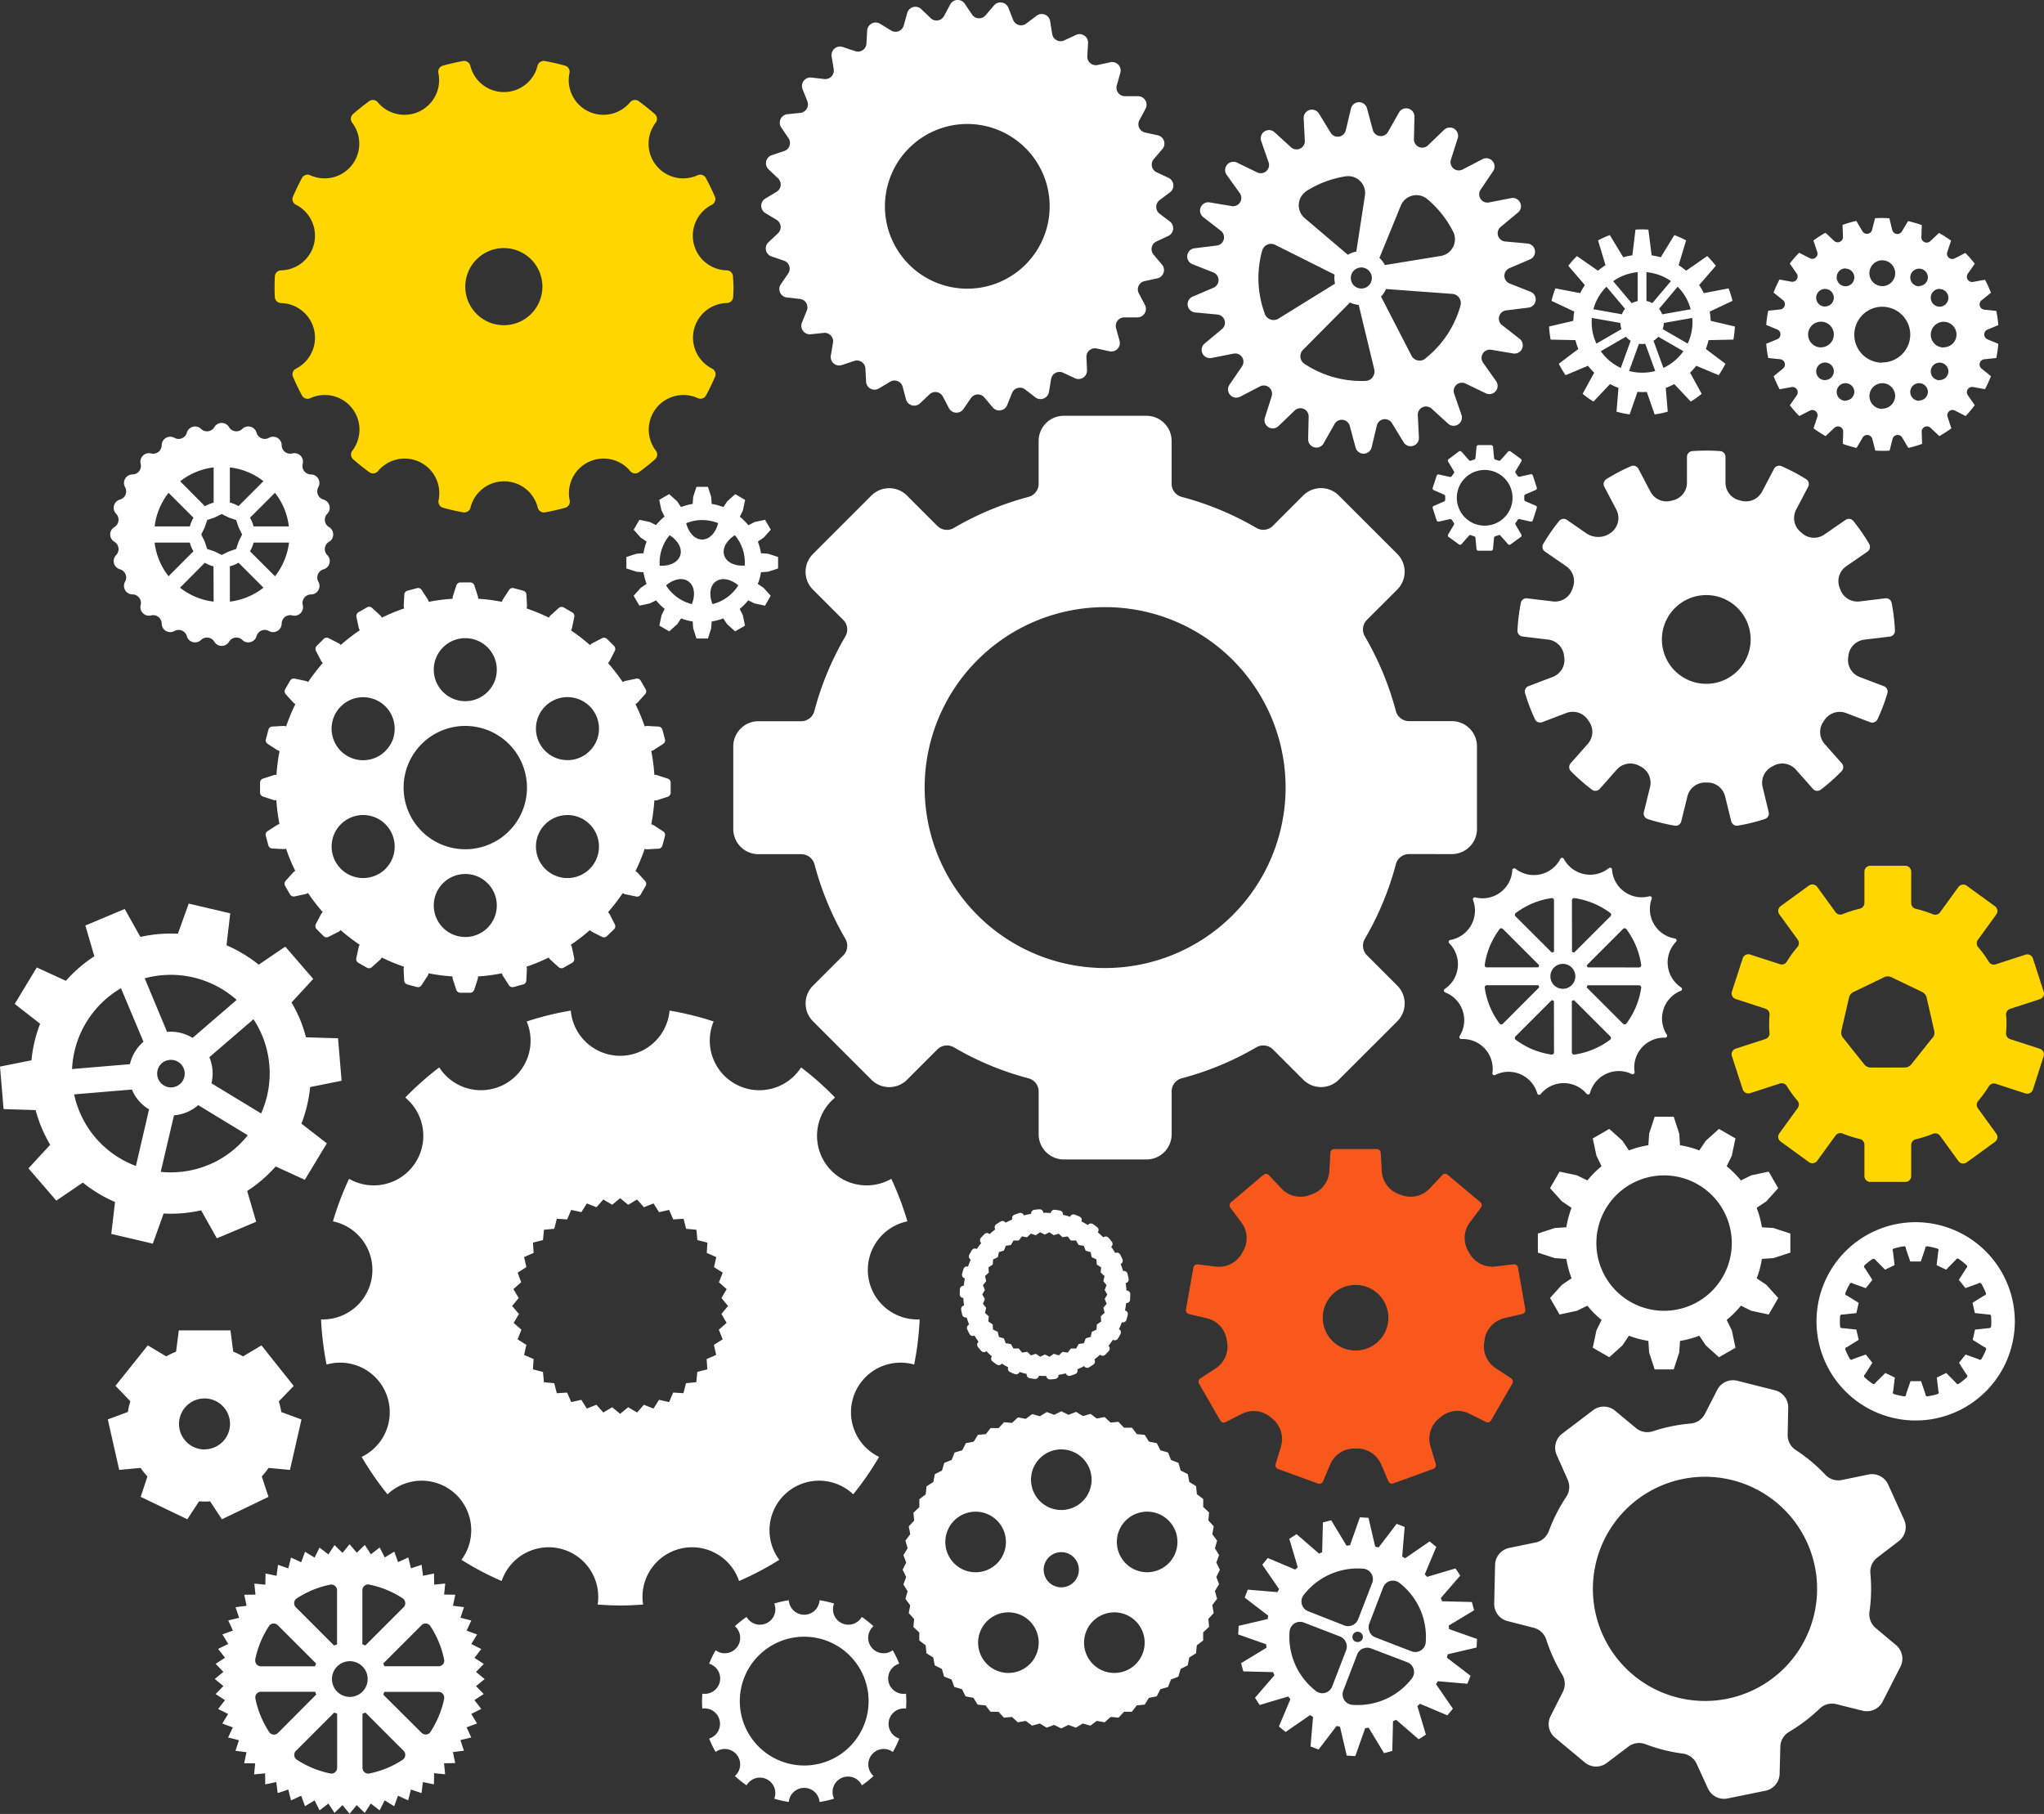 <svg id="Layer_1" data-name="Layer 1" xmlns="http://www.w3.org/2000/svg" viewBox="0 0 742.06 658.64">
    <rect x="0" y="0" width="742.06" height="658.64" fill="#333333" stroke="none"/>
    <defs>
        <style>.cls-1{fill:#ffffff;}</style>
        <style>.cls-2{fill:rgb(248, 88, 28);}</style>
        <style>.cls-3{fill:#FFD600;}</style>
    </defs>
    <title>All_Gears_cutfile</title>
    <path class="cls-1"
          d="M591.15,378.41a9.14,9.14,0,0,0,9.14-9.14v-30a9.14,9.14,0,0,0-9.14-9.14H575.61a4.93,4.93,0,0,1-4.77-3.67,109,109,0,0,0-11.26-27.11,4.93,4.93,0,0,1,.77-6l11-11a9.14,9.14,0,0,0,0-12.93l-21.23-21.22a9.13,9.13,0,0,0-12.92,0l-11,11a4.93,4.93,0,0,1-6,.77,108.39,108.39,0,0,0-27.1-11.26,4.92,4.92,0,0,1-3.67-4.77V228.4a9.14,9.14,0,0,0-9.14-9.14h-30a9.14,9.14,0,0,0-9.14,9.14v15.54a4.93,4.93,0,0,1-3.68,4.77A108.55,108.55,0,0,0,410.36,260a4.93,4.93,0,0,1-6-.77l-11-11a9.14,9.14,0,0,0-12.93,0l-21.22,21.22a9.14,9.14,0,0,0,0,12.93l11,11a4.93,4.93,0,0,1,.77,6,108.09,108.09,0,0,0-11.26,27.11,4.93,4.93,0,0,1-4.78,3.67H339.43a9.14,9.14,0,0,0-9.14,9.14v30a9.14,9.14,0,0,0,9.14,9.14H355a5,5,0,0,1,4.78,3.67A108.09,108.09,0,0,0,371,409.19a5,5,0,0,1-.77,6l-11,11a9.14,9.14,0,0,0,0,12.93l21.22,21.22a9.14,9.14,0,0,0,12.93,0l11-11a4.93,4.93,0,0,1,6-.77,108.18,108.18,0,0,0,27.1,11.26,4.93,4.93,0,0,1,3.68,4.77v15.54a9.14,9.14,0,0,0,9.14,9.14h30a9.14,9.14,0,0,0,9.14-9.14V464.58a4.92,4.92,0,0,1,3.67-4.77,108,108,0,0,0,27.1-11.26,5,5,0,0,1,6,.77l11,11a9.13,9.13,0,0,0,12.92,0l21.23-21.22a9.14,9.14,0,0,0,0-12.93l-11-11a4.92,4.92,0,0,1-.77-6,108.84,108.84,0,0,0,11.26-27.11,4.93,4.93,0,0,1,4.77-3.67ZM465.29,419.78a65.52,65.52,0,1,1,65.52-65.52A65.59,65.59,0,0,1,465.29,419.78Z"
          transform="translate(-64.08 -68.29)"/>
    <path class="cls-1"
          d="M622,252.74a.68.68,0,0,0-.38-.83l-3.75-1.62a.68.68,0,0,1-.41-.65c0-.2,0-.4,0-.6s0-.39,0-.59a.68.68,0,0,1,.41-.65l3.75-1.62a.68.68,0,0,0,.38-.83l-1.43-4.41a.69.69,0,0,0-.8-.45l-4,.89a.66.66,0,0,1-.71-.28c-.22-.33-.45-.65-.7-1a.66.66,0,0,1-.05-.77l2.08-3.51a.68.68,0,0,0-.18-.9l-3.75-2.73a.68.68,0,0,0-.91.11l-2.7,3.06a.67.67,0,0,1-.74.19c-.37-.14-.75-.26-1.14-.37a.7.7,0,0,1-.49-.59l-.37-4.06a.69.69,0,0,0-.68-.62h-4.63a.68.68,0,0,0-.68.62l-.38,4.06a.69.69,0,0,1-.49.59c-.39.11-.77.23-1.14.37a.67.67,0,0,1-.74-.19l-2.7-3.06a.68.68,0,0,0-.91-.11L590,235a.68.68,0,0,0-.18.9l2.09,3.51a.68.68,0,0,1-.06.77c-.24.31-.48.63-.7,1a.66.66,0,0,1-.71.28l-4-.89a.67.67,0,0,0-.79.45l-1.44,4.41a.69.69,0,0,0,.38.83l3.75,1.62a.68.68,0,0,1,.41.65c0,.2,0,.4,0,.59s0,.4,0,.6a.68.68,0,0,1-.41.65l-3.75,1.62a.69.69,0,0,0-.38.83l1.44,4.41a.67.67,0,0,0,.79.45l4-.9a.68.68,0,0,1,.71.29c.22.33.46.65.7,1a.66.66,0,0,1,.06.76l-2.09,3.52a.68.68,0,0,0,.18.9l3.75,2.72a.67.67,0,0,0,.91-.1l2.7-3.07a.67.67,0,0,1,.74-.18c.37.14.75.26,1.14.37a.67.67,0,0,1,.49.59l.38,4.06a.68.68,0,0,0,.68.62h4.63a.69.69,0,0,0,.68-.62l.37-4.06a.69.69,0,0,1,.49-.59c.39-.11.77-.23,1.14-.37a.66.66,0,0,1,.74.18l2.7,3.07a.67.67,0,0,0,.91.1l3.75-2.72a.68.68,0,0,0,.18-.9l-2.08-3.52a.65.65,0,0,1,.05-.76c.25-.31.48-.63.7-1a.68.68,0,0,1,.71-.29l4,.9a.69.69,0,0,0,.8-.45Zm-18.88,6.41A10.11,10.11,0,1,1,613.19,249,10.12,10.12,0,0,1,603.09,259.15Z"
          transform="translate(-64.08 -68.29)"/>
    <path class="cls-1"
          d="M693.37,191.6a33.82,33.82,0,0,0,.55-4.76l-8.79-2.06a24.84,24.84,0,0,0-.35-3.36l8.27-3.89a35,35,0,0,0-1.42-4.53l-9,1.72a24.89,24.89,0,0,0-1.69-2.92l6.06-7a33.79,33.79,0,0,0-3.12-3.53l-7.65,5.31a25.43,25.43,0,0,0-2.74-2l2.72-9a34.19,34.19,0,0,0-4.27-1.93L667,161.71a26.14,26.14,0,0,0-3.3-.7l-1.19-9.34q-1.15-.09-2.34-.09t-2.34.09L656.69,161a25.42,25.42,0,0,0-3.3.7l-4.88-8.05a34.19,34.19,0,0,0-4.27,1.93l2.71,9a25.31,25.31,0,0,0-2.73,2l-7.65-5.31a33.79,33.79,0,0,0-3.12,3.53l6,7a26.39,26.39,0,0,0-1.69,2.92l-9-1.72a35,35,0,0,0-1.41,4.53l8.26,3.89a24.84,24.84,0,0,0-.35,3.36l-8.79,2.06a32.41,32.41,0,0,0,.56,4.76l9,.19a23.61,23.61,0,0,0,1.05,3.21L630,200.37a33.31,33.31,0,0,0,2.46,4.15l8.13-3.42a25.61,25.61,0,0,0,2.26,2.51l-4.21,7.66a33.28,33.28,0,0,0,3.94,2.83l6-6.35a24.31,24.31,0,0,0,3.08,1.38l-.72,8.63a32.83,32.83,0,0,0,4.77,1l2.85-8.17c.55,0,1.12.06,1.68.06s1.13,0,1.69-.06l2.85,8.17a32.83,32.83,0,0,0,4.77-1l-.73-8.63a23.82,23.82,0,0,0,3.09-1.38l6,6.35a32.59,32.59,0,0,0,3.95-2.83l-4.21-7.66a25.51,25.51,0,0,0,2.25-2.51l8.14,3.42a34.51,34.51,0,0,0,2.45-4.15L683.36,195a25.09,25.09,0,0,0,1-3.21Zm-20.23-19.2a18.19,18.19,0,0,1,4.73,8.19l-10.34,1.83a8.1,8.1,0,0,0-1.14-2Zm-11.33-5.28a18.18,18.18,0,0,1,8.89,3.23l-6.75,8a7.83,7.83,0,0,0-2.14-.78Zm-3.19,0v10.49a8,8,0,0,0-2.15.78l-6.74-8A18.18,18.18,0,0,1,658.62,167.12Zm-11.33,5.28,6.75,8a7.79,7.79,0,0,0-1.14,2l-10.35-1.83A18.21,18.21,0,0,1,647.29,172.4Zm-5.36,12.92c0-.53,0-1.06.07-1.59l10.35,1.82a7.92,7.92,0,0,0,.39,2.25l-9.1,5.25A18.3,18.3,0,0,1,641.93,185.32Zm3.31,10.49,9.1-5.25a7.89,7.89,0,0,0,1.74,1.46l-3.59,9.87A18.31,18.31,0,0,1,645.24,195.81Zm15,7.8a18.05,18.05,0,0,1-4.73-.63l3.59-9.87a8.75,8.75,0,0,0,1.14.09,8.49,8.49,0,0,0,1.14-.09L665,203A18.07,18.07,0,0,1,660.21,203.61Zm7.73-1.72-3.6-9.87a8,8,0,0,0,1.75-1.46l9.1,5.25A18.38,18.38,0,0,1,667.94,201.89Zm8.84-8.84-9.09-5.25a8.29,8.29,0,0,0,.39-2.25l10.34-1.82c.05.53.07,1.06.07,1.59A18.15,18.15,0,0,1,676.78,193.05Z"
          transform="translate(-64.08 -68.29)"/>
    <path class="cls-1"
          d="M596.81,679.65l1.13-2.91-8.57-6.55c.1-.41.18-.82.27-1.23l10.5-2.46.17-3.11-10.17-3.59c0-.42-.08-.83-.14-1.25l9.24-5.58-.8-3-10.81-.27c-.16-.38-.32-.76-.5-1.14l7.07-8.17-1.7-2.62-10.34,3.08c-.27-.32-.55-.63-.83-.94l4.18-9.94-2.42-2-8.88,6.12-1.08-.63.9-10.74-2.9-1.13-6.56,8.57-1.23-.27-2.45-10.5-3.12-.17-3.58,10.17c-.42,0-.84.08-1.25.14l-5.59-9.24-3,.8-.27,10.81c-.38.16-.76.32-1.13.5l-8.18-7.07-2.62,1.7,3.08,10.34c-.32.27-.63.55-.94.83L524.34,634l-2,2.42,6.12,8.88c-.22.35-.43.72-.63,1.08l-10.75-.9-1.12,2.9,8.56,6.56c-.1.41-.18.82-.26,1.23l-10.5,2.45-.17,3.12,10.17,3.58c0,.42.08.84.13,1.25l-9.23,5.59.8,3,10.8.27c.16.38.33.76.5,1.13l-7.06,8.18,1.69,2.62,10.34-3.08c.27.32.55.63.84.94l-4.19,9.94,2.42,2,8.88-6.12c.36.22.72.43,1.09.63l-.91,10.75,2.91,1.12,6.55-8.56c.41.1.82.18,1.23.26l2.46,10.5,3.11.17,3.59-10.17c.42,0,.83-.08,1.25-.13l5.58,9.23,3-.8.27-10.8,1.14-.5,8.17,7.06,2.62-1.69-3.08-10.34c.32-.27.63-.55.94-.84l9.94,4.19,2-2.42-6.12-8.88.63-1.09Zm-30.58-35a3.78,3.78,0,0,1,2.52-2.3,3.85,3.85,0,0,1,3.36.65,24.83,24.83,0,0,1,9.57,21.63,3.8,3.8,0,0,1-5.17,3.24l-13.13-5.07a3.82,3.82,0,0,1-2.11-2l0-.1a3.88,3.88,0,0,1-.07-2.92Zm-18.52,36a3.81,3.81,0,0,1-5.88,1.65,24.87,24.87,0,0,1-9.58-21.63,3.82,3.82,0,0,1,5.18-3.25l13.12,5.07a3.8,3.8,0,0,1,2.11,2l.05.1a3.81,3.81,0,0,1,.07,2.91Zm9.43-24.4a3.83,3.83,0,0,1-2,2.11l-.1.05a3.86,3.86,0,0,1-2.91.07L539,653.32a3.81,3.81,0,0,1-1.65-5.88A24.83,24.83,0,0,1,559,637.87a3.81,3.81,0,0,1,3.25,5.17Zm-.86,8.18a1.9,1.9,0,1,1,2.46-1.08A1.89,1.89,0,0,1,556.28,664.35Zm20.32,13.37A24.87,24.87,0,0,1,555,687.3a3.81,3.81,0,0,1-3.24-5.18L556.8,669a3.78,3.78,0,0,1,2-2.11l.1,0a3.84,3.84,0,0,1,2.92-.07L575,671.84a3.81,3.81,0,0,1,1.65,5.88Z"
          transform="translate(-64.08 -68.29)"/>
    <path class="cls-2"
          d="M603.07,554.59a9.5,9.5,0,0,1,7.2-7.69l6.49-1.53a1.43,1.43,0,0,0,1.08-1.64l-2.68-15.21a1.43,1.43,0,0,0-1.58-1.17l-6.62.79a9.49,9.49,0,0,1-9.38-4.75l-.44-.76a9.49,9.49,0,0,1,.57-10.51l4-5.34a1.43,1.43,0,0,0-.22-2l-11.83-9.92a1.43,1.43,0,0,0-2,.12l-4.55,4.85a9.5,9.5,0,0,1-10.25,2.39c-.28-.11-.55-.21-.83-.3a9.49,9.49,0,0,1-6.31-8.42l-.37-6.65a1.44,1.44,0,0,0-1.44-1.35H548.49a1.43,1.43,0,0,0-1.43,1.35l-.37,6.65a9.49,9.49,0,0,1-6.31,8.42c-.28.09-.56.19-.83.3a9.5,9.5,0,0,1-10.25-2.39L524.75,495a1.43,1.43,0,0,0-2-.12L511,504.82a1.45,1.45,0,0,0-.23,2l4,5.34a9.49,9.49,0,0,1,.57,10.51l-.44.76a9.49,9.49,0,0,1-9.38,4.75l-6.62-.79a1.42,1.42,0,0,0-1.58,1.17l-2.68,15.21a1.42,1.42,0,0,0,1.08,1.64l6.49,1.53a9.5,9.5,0,0,1,7.2,7.69c0,.28.09.57.15.86a9.49,9.49,0,0,1-4.14,9.66l-5.58,3.65a1.44,1.44,0,0,0-.45,1.92l7.72,13.37a1.43,1.43,0,0,0,1.89.56l5.95-3a9.49,9.49,0,0,1,10.44,1.25l.67.56a9.5,9.5,0,0,1,3.06,10.07l-1.93,6.39a1.43,1.43,0,0,0,.88,1.76l14.51,5.28a1.43,1.43,0,0,0,1.81-.78L547,600a9.52,9.52,0,0,1,8.82-5.76h.87a9.49,9.49,0,0,1,8.81,5.76l2.63,6.12a1.42,1.42,0,0,0,1.8.78l14.52-5.28a1.43,1.43,0,0,0,.88-1.76l-1.93-6.39a9.5,9.5,0,0,1,3-10.07c.23-.18.45-.37.67-.56a9.5,9.5,0,0,1,10.45-1.25l6,3a1.43,1.43,0,0,0,1.89-.56l7.72-13.37a1.44,1.44,0,0,0-.46-1.92l-5.57-3.65a9.49,9.49,0,0,1-4.14-9.66Zm-46.86,4.07a11.91,11.91,0,1,1,11.91-11.9A11.9,11.9,0,0,1,556.21,558.66Z"
          transform="translate(-64.08 -68.29)"/>
    <path class="cls-1"
          d="M750.83,287.22a2.09,2.09,0,0,0-2.31-1.68l-9.29,1.12a6.59,6.59,0,0,1-7-4.24l-.28-.72a6.59,6.59,0,0,1,2.41-7.82l7.7-5.31a2.1,2.1,0,0,0,.61-2.79,68.15,68.15,0,0,0-5.74-8.31,2.09,2.09,0,0,0-2.83-.41l-7.7,5.31a6.58,6.58,0,0,1-8.15-.51c-.19-.17-.38-.34-.58-.5a6.61,6.61,0,0,1-1.5-8.05l4.35-8.29a2.11,2.11,0,0,0-.74-2.76,69.76,69.76,0,0,0-8.94-4.7,2.11,2.11,0,0,0-2.7.95l-4.35,8.29a6.62,6.62,0,0,1-7.46,3.34l-.74-.19a6.59,6.59,0,0,1-5.08-6.42v-9.35a2.1,2.1,0,0,0-1.94-2.1c-1.67-.12-3.35-.18-5.05-.18s-3.38.06-5,.18a2.11,2.11,0,0,0-2,2.1v9.35a6.59,6.59,0,0,1-5.07,6.42l-.75.19a6.6,6.6,0,0,1-7.45-3.34l-4.35-8.29a2.1,2.1,0,0,0-2.7-.95,69.1,69.1,0,0,0-8.94,4.7,2.11,2.11,0,0,0-.75,2.76l4.36,8.29a6.6,6.6,0,0,1-1.51,8.05h0a7.7,7.7,0,0,1-9.43.53l-7-4.83a2.09,2.09,0,0,0-2.83.41,69.25,69.25,0,0,0-5.75,8.3,2.11,2.11,0,0,0,.62,2.8l7.7,5.31a6.59,6.59,0,0,1,2.4,7.82l-.27.72a6.59,6.59,0,0,1-7,4.24l-9.29-1.12a2.09,2.09,0,0,0-2.31,1.68,68.72,68.72,0,0,0-1.21,10,2.11,2.11,0,0,0,1.85,2.18l9.29,1.12a6.6,6.6,0,0,1,5.76,5.81c0,.25.06.5.1.76a6.6,6.6,0,0,1-4.21,7l-8.77,3.32a2.1,2.1,0,0,0-1.27,2.56,67.9,67.9,0,0,0,3.59,9.45,2.09,2.09,0,0,0,2.64,1.08l8.76-3.33a6.6,6.6,0,0,1,7.79,2.45l.44.63a6.59,6.59,0,0,1-.46,8.17l-6.2,7a2.1,2.1,0,0,0,.06,2.86A69.75,69.75,0,0,0,642,355a2.08,2.08,0,0,0,2.84-.28l6.21-7a6.61,6.61,0,0,1,8-1.45l.68.36a6.59,6.59,0,0,1,3.38,7.45l-2.24,9.09a2.1,2.1,0,0,0,1.38,2.5,69.69,69.69,0,0,0,9.82,2.41,2.09,2.09,0,0,0,2.38-1.57l2.24-9.09a6.61,6.61,0,0,1,6.46-5h.76a6.59,6.59,0,0,1,6.45,5l2.24,9.09a2.12,2.12,0,0,0,2.39,1.57,69.22,69.22,0,0,0,9.81-2.41,2.1,2.1,0,0,0,1.39-2.5L704,354.09a6.6,6.6,0,0,1,3.38-7.45l.68-.36a6.59,6.59,0,0,1,8,1.45l6.2,7a2.1,2.1,0,0,0,2.85.28,69.65,69.65,0,0,0,7.55-6.7,2.1,2.1,0,0,0,.07-2.86l-6.2-7a6.59,6.59,0,0,1-.46-8.17l.44-.63a6.59,6.59,0,0,1,7.79-2.45l8.75,3.33a2.11,2.11,0,0,0,2.65-1.08,67,67,0,0,0,3.58-9.44,2.08,2.08,0,0,0-1.26-2.56l-8.77-3.33a6.6,6.6,0,0,1-4.21-7l.09-.76a6.61,6.61,0,0,1,5.77-5.81l9.29-1.12a2.11,2.11,0,0,0,1.84-2.18A68.72,68.72,0,0,0,750.83,287.22Zm-67.29,29.36a16.11,16.11,0,1,1,16.1-16.11A16.11,16.11,0,0,1,683.54,316.58Z"
          transform="translate(-64.08 -68.29)"/>
    <path class="cls-1"
          d="M674.27,428.08a.72.72,0,0,0,.13-1.27,10.81,10.81,0,0,1-1.86-16.56.71.71,0,0,0-.4-1.2,10.81,10.81,0,0,1-8.42-14.39.71.71,0,0,0-.85-.93A10.81,10.81,0,0,1,649.31,384a.7.7,0,0,0-1.16-.49,10.82,10.82,0,0,1-16.33-3.36.71.71,0,0,0-1.27,0,10.81,10.81,0,0,1-16.28,3.57.72.72,0,0,0-1.16.52,10.81,10.81,0,0,1-13.43,9.89.7.7,0,0,0-.83.94,10.83,10.83,0,0,1-8.23,14.51.71.71,0,0,0-.39,1.21,10.8,10.8,0,0,1-1.63,16.58.71.71,0,0,0,.14,1.26A10.82,10.82,0,0,1,594,444.48a.71.71,0,0,0,.64,1.09,10.81,10.81,0,0,1,11.25,12.32.7.7,0,0,0,1,.73,10.81,10.81,0,0,1,15.28,6.67.71.71,0,0,0,1.24.26,10.82,10.82,0,0,1,16.67-.12.71.71,0,0,0,1.24-.27,10.81,10.81,0,0,1,15.19-6.87.72.72,0,0,0,1-.75,10.81,10.81,0,0,1,11.08-12.47.71.71,0,0,0,.62-1.09,10.81,10.81,0,0,1,5-15.9Zm-39.51-32.9a.8.8,0,0,1,.27-.6.83.83,0,0,1,.64-.19,28.58,28.58,0,0,1,13,5.38.79.79,0,0,1,.09,1.2l-13.22,13.22c-.24-.12-.5-.22-.75-.32Zm-7.42-.79a.8.8,0,0,1,.63.19.78.78,0,0,1,.28.6v18.69c-.26.1-.51.2-.76.32L614.28,401a.79.79,0,0,1-.23-.62.77.77,0,0,1,.32-.58A28.53,28.53,0,0,1,627.34,394.39Zm-18.86,11.27a.78.78,0,0,1,.58-.32.79.79,0,0,1,.62.23l13.21,13.22c-.11.24-.22.5-.31.75H603.89a.8.8,0,0,1-.6-.27.79.79,0,0,1-.19-.64A28.58,28.58,0,0,1,608.48,405.66Zm1.2,34.36a.79.79,0,0,1-.62.23.78.78,0,0,1-.58-.32,28.53,28.53,0,0,1-5.38-13,.79.79,0,0,1,.19-.64.8.8,0,0,1,.6-.27h18.69c.09.26.2.51.31.76Zm18.57,10.39a.78.78,0,0,1-.28.6.76.76,0,0,1-.63.19,28.53,28.53,0,0,1-13-5.38.78.78,0,0,1-.32-.58.79.79,0,0,1,.23-.62l13.21-13.21.76.31Zm3.25-23.09A4.53,4.53,0,1,1,636,422.8,4.52,4.52,0,0,1,631.5,427.32Zm4.17,23.88A.83.83,0,0,1,635,451a.8.8,0,0,1-.27-.6V431.72c.25-.1.51-.2.75-.31l13.22,13.21a.79.79,0,0,1,.23.62.78.78,0,0,1-.32.58A28.58,28.58,0,0,1,635.67,451.2Zm18.86-11.27a.79.79,0,0,1-1.2.09l-13.22-13.21c.12-.25.22-.5.32-.76h18.69a.8.8,0,0,1,.6.27.83.83,0,0,1,.19.64A28.53,28.53,0,0,1,654.53,439.93Zm-14.1-20.39c-.1-.25-.2-.51-.32-.75l13.22-13.22a.79.79,0,0,1,1.2.09,28.58,28.58,0,0,1,5.38,13,.83.83,0,0,1-.19.64.8.8,0,0,1-.6.27Z"
          transform="translate(-64.08 -68.29)"/>
    <path class="cls-1"
          d="M166.2,581a29.52,29.52,0,0,0-.89-3.88l5.4-5.61L159,556.79l-6.67,4a28.74,28.74,0,0,0-3.58-1.72l-1-7.73H129l-1,7.73a28.74,28.74,0,0,0-3.58,1.72l-6.68-4L106,571.47l5.4,5.61a26.63,26.63,0,0,0-.89,3.88l-7.3,2.71L107.36,602l7.76-.72a27.38,27.38,0,0,0,2.48,3.1l-2.44,7.41,16.92,8.14,4.27-6.52c.66.05,1.32.08,2,.08s1.33,0,2-.08l4.28,6.52,16.92-8.14-2.44-7.41a28.54,28.54,0,0,0,2.48-3.1l7.76.72,4.18-18.31Zm-27.86,13.58a9.26,9.26,0,1,1,9.25-9.26A9.27,9.27,0,0,1,138.34,594.54Z"
          transform="translate(-64.08 -68.29)"/>
    <path class="cls-1"
          d="M752.55,665.73,745,659.39a6.5,6.5,0,0,1-2.21-5.9,60,60,0,0,0,.32-13.89,6.46,6.46,0,0,1,2.48-5.74l7.83-6a6.42,6.42,0,0,0,1.94-7.75l-5.8-12.8a6.43,6.43,0,0,0-7.12-3.64l-9.69,2a6.44,6.44,0,0,1-6-1.92,60,60,0,0,0-10.67-8.93,6.42,6.42,0,0,1-3-5.49l.2-9.9a6.41,6.41,0,0,0-4.85-6.35l-13.62-3.44a6.43,6.43,0,0,0-7.29,3.29l-4.52,8.8a6.43,6.43,0,0,1-5.21,3.44,60,60,0,0,0-13.62,2.79,6.44,6.44,0,0,1-6.15-1.14l-7.6-6.31a6.42,6.42,0,0,0-8-.17l-11.19,8.5a6.43,6.43,0,0,0-2,7.75l4,9a6.43,6.43,0,0,1-.55,6.22,60.06,60.06,0,0,0-6.3,12.38,6.5,6.5,0,0,1-4.75,4.15l-9.66,2a6.42,6.42,0,0,0-5.11,6.14l-.32,14.05a6.41,6.41,0,0,0,4.82,6.36l9.56,2.45a6.44,6.44,0,0,1,4.53,4.29,60.32,60.32,0,0,0,5.77,12.69,6.45,6.45,0,0,1,.26,6.24l-4.47,8.83a6.41,6.41,0,0,0,1.61,7.82l10.79,9a6.42,6.42,0,0,0,8,.2l7.83-5.92a6.43,6.43,0,0,1,6.17-.92,61.16,61.16,0,0,0,6.72,2.13,59.75,59.75,0,0,0,6.92,1.31,6.46,6.46,0,0,1,5,3.74l4.09,8.93a6.41,6.41,0,0,0,7.12,3.62l13.77-2.81a6.41,6.41,0,0,0,5.13-6.13l.26-9.88a6.44,6.44,0,0,1,3.19-5.37,61,61,0,0,0,11.1-8.43,6.43,6.43,0,0,1,6-1.63l9.58,2.39a6.42,6.42,0,0,0,7.27-3.32l6.39-12.52A6.43,6.43,0,0,0,752.55,665.73ZM673.1,684.66a40.7,40.7,0,1,1,49.43-29.5A40.69,40.69,0,0,1,673.1,684.66Z"
          transform="translate(-64.08 -68.29)"/>
    <path class="cls-3"
          d="M804.65,449.1l-10.8-3.51a2.13,2.13,0,0,1-1.47-2.2c.08-1.09.13-2.19.13-3.3s0-2.21-.13-3.3a2.13,2.13,0,0,1,1.47-2.2l10.8-3.51a2.15,2.15,0,0,0,1.38-2.71l-3.91-12.06a2.16,2.16,0,0,0-2.72-1.38l-10.79,3.5a2.12,2.12,0,0,1-2.48-.9,43.94,43.94,0,0,0-3.9-5.36,2.13,2.13,0,0,1-.09-2.64l6.67-9.19a2.14,2.14,0,0,0-.47-3l-10.27-7.46a2.16,2.16,0,0,0-3,.48l-6.67,9.18a2.13,2.13,0,0,1-2.54.73,42.28,42.28,0,0,0-6.31-2,2.14,2.14,0,0,1-1.62-2.09V384.79a2.15,2.15,0,0,0-2.15-2.15H743.1a2.16,2.16,0,0,0-2.16,2.15v11.34a2.13,2.13,0,0,1-1.62,2.09,42.28,42.28,0,0,0-6.31,2,2.13,2.13,0,0,1-2.54-.73l-6.67-9.18a2.16,2.16,0,0,0-3-.48l-10.26,7.46a2.15,2.15,0,0,0-.48,3l6.68,9.19a2.16,2.16,0,0,1-.09,2.64,41.92,41.92,0,0,0-3.9,5.36,2.13,2.13,0,0,1-2.48.9l-10.8-3.5a2.14,2.14,0,0,0-2.71,1.38l-3.92,12.06a2.15,2.15,0,0,0,1.38,2.71l10.8,3.51a2.15,2.15,0,0,1,1.48,2.2c-.09,1.09-.14,2.19-.14,3.3s0,2.21.14,3.3a2.15,2.15,0,0,1-1.48,2.2l-10.8,3.51a2.15,2.15,0,0,0-1.38,2.71l3.92,12.06a2.16,2.16,0,0,0,2.71,1.39l10.8-3.51a2.13,2.13,0,0,1,2.48.9,41.92,41.92,0,0,0,3.9,5.36,2.16,2.16,0,0,1,.09,2.64l-6.68,9.19a2.15,2.15,0,0,0,.48,3l10.26,7.46a2.16,2.16,0,0,0,3-.48l6.67-9.18a2.13,2.13,0,0,1,2.54-.73,42.28,42.28,0,0,0,6.31,2,2.14,2.14,0,0,1,1.62,2.09v11.34a2.16,2.16,0,0,0,2.16,2.15h12.68a2.15,2.15,0,0,0,2.15-2.15V484.05a2.15,2.15,0,0,1,1.62-2.09,42.28,42.28,0,0,0,6.31-2,2.13,2.13,0,0,1,2.54.73l6.67,9.18a2.16,2.16,0,0,0,3,.48l10.27-7.46a2.14,2.14,0,0,0,.47-3l-6.67-9.19a2.13,2.13,0,0,1,.09-2.64,43.94,43.94,0,0,0,3.9-5.36,2.12,2.12,0,0,1,2.48-.9l10.79,3.51a2.17,2.17,0,0,0,2.72-1.39L806,451.81A2.15,2.15,0,0,0,804.65,449.1Zm-39-4-7.7,9.66a3.06,3.06,0,0,1-2.38,1.15H743.26a3.06,3.06,0,0,1-2.38-1.15l-7.7-9.66a3,3,0,0,1-.59-2.57l2.75-12a3,3,0,0,1,1.65-2.06l11.13-5.36a3,3,0,0,1,2.63,0l11.14,5.36a3.05,3.05,0,0,1,1.64,2.06l2.75,12A3,3,0,0,1,765.69,445.15Z"
          transform="translate(-64.08 -68.29)"/>
    <path class="cls-1"
          d="M173,438.41a52.25,52.25,0,0,0-3.08-6.12l7.88-8.56L167.65,412,158,418.56a50.68,50.68,0,0,0-11.69-7.05l1.36-11.59-15.08-3.54-3.93,10.95a50.26,50.26,0,0,0-13.61,1.15l-5.7-10.15-14.28,6,3.26,11.17A50.54,50.54,0,0,0,88,424.42l-10.57-4.85-8,13.24L78.64,440a50.63,50.63,0,0,0-3.14,13.28l-11.42,2.28L65.38,471l11.63.36a51.06,51.06,0,0,0,2.21,6.48,52.1,52.1,0,0,0,3.08,6.11l-7.89,8.56,10.12,11.72,9.62-6.55a50.68,50.68,0,0,0,11.69,7.05l-1.36,11.59,15.07,3.54,3.94-10.95a50.26,50.26,0,0,0,13.61-1.15l5.7,10.15,14.28-6-3.26-11.17a50.76,50.76,0,0,0,10.35-8.92l10.57,4.85,8-13.24-9.22-7.14A51.53,51.53,0,0,0,176.68,463l11.41-2.29-1.29-15.43-11.63-.35A52.12,52.12,0,0,0,173,438.41Zm-56.38-14.9A36,36,0,0,1,150,431.35l-16,13.79a15.21,15.21,0,0,0-9.27-2.19Zm7.58,30a5,5,0,1,1-2.67,6.53A5,5,0,0,1,124.16,453.5ZM108,427.1l8.17,19.44a15.26,15.26,0,0,0-4.93,8.15l-21,1.76A35.94,35.94,0,0,1,108,427.1Zm5.42,64.55a35.72,35.72,0,0,1-22.43-26l21-1.76a.64.64,0,0,1,0,.07,15.07,15.07,0,0,0,6.2,7.13Zm26.53-.48a35.59,35.59,0,0,1-17.52,2.61l4.82-20.53a15.52,15.52,0,0,0,4.69-1.13,15.28,15.28,0,0,0,4.09-2.56l18,10.93A35.59,35.59,0,0,1,140,491.17Zm18.9-18.61-18-10.93a15.12,15.12,0,0,0-.75-9.42l0-.07,16-13.77a35.31,35.31,0,0,1,3.12,5.83A35.76,35.76,0,0,1,158.89,472.56Z"
          transform="translate(-64.08 -68.29)"/>
    <path class="cls-1"
          d="M488.83,148.75l-3.77-2.87a3.09,3.09,0,0,1,0-4.92l3.78-2.85a3.08,3.08,0,0,0-.56-5.26l-4.29-2A3.09,3.09,0,0,1,483,126l3.08-3.59a3.08,3.08,0,0,0-1.67-5l-4.62-1a3.09,3.09,0,0,1-2.06-4.47l2.24-4.18a3.09,3.09,0,0,0-2.72-4.54h-4.73a3.08,3.08,0,0,1-3-3.92l1.29-4.56a3.08,3.08,0,0,0-3.63-3.85l-4.62,1a3.08,3.08,0,0,1-3.74-3.19l.27-4.73a3.08,3.08,0,0,0-4.37-3l-4.3,2a3.08,3.08,0,0,1-4.34-2.32L445.33,76a3.09,3.09,0,0,0-4.92-2l-3.77,2.85a3.09,3.09,0,0,1-4.74-1.32l-1.73-4.41a3.09,3.09,0,0,0-5.22-.87l-3.07,3.6a3.08,3.08,0,0,1-4.91-.28l-2.64-3.93a3.09,3.09,0,0,0-5.29.28l-2.22,4.17a3.09,3.09,0,0,1-4.86.79l-3.42-3.27a3.08,3.08,0,0,0-5.1,1.4l-1.27,4.56a3.08,3.08,0,0,1-4.58,1.8l-4-2.45a3.09,3.09,0,0,0-4.69,2.46l-.26,4.73a3.09,3.09,0,0,1-4.08,2.75L370,85.34a3.08,3.08,0,0,0-4,3.41l.76,4.67a3.1,3.1,0,0,1-3.4,3.57l-4.7-.54a3.09,3.09,0,0,0-3.22,4.21l1.75,4.4a3.09,3.09,0,0,1-2.55,4.21l-4.71.49a3.09,3.09,0,0,0-2.23,4.8l2.65,3.92a3.09,3.09,0,0,1-1.59,4.66l-4.49,1.49a3.08,3.08,0,0,0-1.15,5.16l3.43,3.26a3.09,3.09,0,0,1-.54,4.89l-4.07,2.43a3.08,3.08,0,0,0,0,5.29L346,148.1a3.1,3.1,0,0,1,.52,4.9l-3.45,3.24a3.08,3.08,0,0,0,1.12,5.17l4.48,1.52a3.08,3.08,0,0,1,1.56,4.66l-2.67,3.91a3.08,3.08,0,0,0,2.21,4.81l4.7.52a3.08,3.08,0,0,1,2.52,4.22l-1.77,4.39a3.09,3.09,0,0,0,3.2,4.22l4.7-.5a3.08,3.08,0,0,1,3.37,3.58l-.78,4.67a3.08,3.08,0,0,0,4,3.43l4.49-1.5a3.08,3.08,0,0,1,4.06,2.77l.24,4.73a3.08,3.08,0,0,0,4.67,2.49l4.06-2.43a3.08,3.08,0,0,1,4.56,1.83L393,213.3a3.09,3.09,0,0,0,5.1,1.43l3.44-3.25a3.08,3.08,0,0,1,4.85.81l2.2,4.19a3.08,3.08,0,0,0,5.28.3l2.67-3.91a3.08,3.08,0,0,1,4.91-.26l3.05,3.62a3.08,3.08,0,0,0,5.22-.84l1.76-4.39a3.09,3.09,0,0,1,4.75-1.31l3.75,2.89a3.09,3.09,0,0,0,4.92-2l.78-4.67a3.08,3.08,0,0,1,4.35-2.29l4.29,2a3.08,3.08,0,0,0,4.39-2.95L458.5,198a3.08,3.08,0,0,1,3.75-3.17l4.62,1a3.08,3.08,0,0,0,3.65-3.83l-1.26-4.56a3.09,3.09,0,0,1,3-3.91l4.73,0a3.09,3.09,0,0,0,2.75-4.53l-2.21-4.18a3.08,3.08,0,0,1,2.07-4.46l4.63-1a3.08,3.08,0,0,0,1.7-5l-3.05-3.61a3.08,3.08,0,0,1,1.07-4.8l4.3-2A3.09,3.09,0,0,0,488.83,148.75Zm-73.59,24.36a29.9,29.9,0,1,1,29.91-29.9A29.9,29.9,0,0,1,415.24,173.11Z"
          transform="translate(-64.08 -68.29)"/>
    <path class="cls-1"
          d="M707.94,525.1l6.12-2v-6.92l-6.12-2-4.22-.28a35.66,35.66,0,0,0-1.89-7.06l3.51-2.35,4.31-4.79-3.46-6-6.3,1.34-3.79,1.86a36.54,36.54,0,0,0-5.17-5.16l1.86-3.8,1.34-6.29-6-3.46-4.78,4.31L681,486a35.39,35.39,0,0,0-7-1.89l-.29-4.21-2-6.13h-6.92l-2,6.13-.28,4.21a35.66,35.66,0,0,0-7.06,1.89l-2.35-3.51-4.78-4.3-6,3.46,1.34,6.29,1.86,3.8a36,36,0,0,0-5.16,5.16l-3.8-1.86-6.29-1.34-3.46,6,4.31,4.79,3.5,2.35a36.36,36.36,0,0,0-1.89,7.06l-4.21.28-6.13,2v6.92l6.13,2,4.21.29a36.07,36.07,0,0,0,1.89,7.05l-3.5,2.36-4.31,4.78,3.46,6,6.29-1.34,3.8-1.86a36.54,36.54,0,0,0,5.16,5.17l-1.86,3.79-1.34,6.3,6,3.46,4.78-4.31,2.35-3.51a35.66,35.66,0,0,0,7.06,1.89l.28,4.22,2,6.12h6.92l2-6.12.29-4.22a35.39,35.39,0,0,0,7-1.89l2.36,3.51,4.78,4.31,6-3.46-1.34-6.3-1.86-3.79a37.15,37.15,0,0,0,5.17-5.17l3.79,1.86,6.3,1.34,3.46-6-4.31-4.78-3.51-2.36a35.39,35.39,0,0,0,1.89-7.05Zm-39.73,19.13a24.58,24.58,0,1,1,24.58-24.58A24.58,24.58,0,0,1,668.21,544.23Z"
          transform="translate(-64.08 -68.29)"/>
    <path class="cls-1"
          d="M505.66,640.86l1.29-2.6-1.29-2.61,1-2.71-1.51-2.47.79-2.79-1.74-2.33.52-2.85-1.94-2.15.25-2.89-2.13-2,0-2.9-2.31-1.75-.28-2.89-2.46-1.54-.55-2.85-2.59-1.3-.81-2.79-2.7-1.05-1.06-2.71-2.78-.8-1.31-2.59-2.85-.55-1.53-2.46L476.8,589l-1.75-2.31h-2.91l-2-2.14-2.89.26-2.15-2-2.86.53L460,581.66l-2.79.79-2.48-1.52L452,582l-2.6-1.28-2.6,1.28-2.71-1-2.48,1.52-2.79-.79-2.33,1.74-2.85-.53-2.15,2-2.89-.26-2,2.14h-2.91L422,589l-2.89.28-1.53,2.47-2.85.54-1.31,2.6-2.78.8-1.06,2.7-2.7,1.06-.81,2.79-2.59,1.3-.55,2.85L400.43,608l-.28,2.88-2.31,1.76,0,2.9-2.14,2,.26,2.89L394,622.5l.53,2.85-1.74,2.33.79,2.79-1.52,2.47,1,2.71-1.28,2.61,1.28,2.6-1,2.71,1.52,2.47-.79,2.8,1.74,2.32L394,654l1.95,2.15-.26,2.89,2.14,2v2.9l2.31,1.76.29,2.88,2.46,1.54.54,2.85,2.6,1.3.8,2.79,2.71,1.06,1,2.7,2.79.8,1.3,2.6,2.85.54,1.54,2.47,2.89.28,1.75,2.31h2.9l2,2.14,2.89-.26,2.15,1.95,2.85-.52,2.33,1.73,2.79-.78,2.48,1.51,2.7-1,2.61,1.28,2.6-1.28,2.71,1,2.48-1.51,2.79.78,2.32-1.73,2.86.52,2.15-1.95,2.89.26,2-2.14H475l1.76-2.31,2.89-.28,1.53-2.46,2.85-.55,1.3-2.59,2.79-.81,1.06-2.7,2.7-1.06.81-2.79,2.59-1.3.55-2.85,2.46-1.53.28-2.89,2.31-1.76V661l2.14-2-.25-2.89,1.94-2.15-.52-2.86,1.74-2.32-.79-2.8,1.51-2.47Zm-90.8-2.23a11,11,0,1,1,13.88-7.08A11,11,0,0,1,414.86,638.63Zm24.2,32.58a11,11,0,1,1-2.44-15.4A11,11,0,0,1,439.06,671.21Zm10.32-26.57a6.39,6.39,0,1,1,6.38-6.38A6.39,6.39,0,0,1,449.38,644.64Zm0-28.08a11,11,0,1,1,11-11A11,11,0,0,1,449.38,616.56Zm25.71,57.08a11,11,0,1,1,2.44-15.39A11,11,0,0,1,475.09,673.64Zm8.81-35A11,11,0,1,1,491,624.74,11,11,0,0,1,483.9,638.63Z"
          transform="translate(-64.08 -68.29)"/>
    <path class="cls-1"
          d="M473,536.87h0c0-.91-.13-1.81-.25-2.7h0a1.32,1.32,0,0,0,1.06-1.54c-.11-.62-.25-1.23-.4-1.83a1.32,1.32,0,0,0-1.6-1h0a25,25,0,0,0-.89-2.56l0,0a1.33,1.33,0,0,0,.66-1.75c-.26-.56-.54-1.13-.83-1.67a1.32,1.32,0,0,0-1.79-.56l0,0c-.46-.78-.95-1.54-1.48-2.27l0,0a1.31,1.31,0,0,0,.22-1.86c-.38-.49-.79-1-1.2-1.43a1.32,1.32,0,0,0-1.87-.11l0,0c-.63-.65-1.3-1.27-2-1.86l0,0a1.32,1.32,0,0,0-.23-1.86c-.49-.38-1-.75-1.5-1.1a1.33,1.33,0,0,0-1.85.34v0c-.77-.48-1.56-.92-2.37-1.33l0,0a1.32,1.32,0,0,0-.67-1.75c-.57-.26-1.15-.5-1.73-.72a1.33,1.33,0,0,0-1.71.78,0,0,0,0,1,0,0c-.85-.28-1.73-.52-2.61-.72a.08.08,0,0,1,0,0,1.31,1.31,0,0,0-1.07-1.53c-.61-.11-1.23-.21-1.85-.28a1.31,1.31,0,0,0-1.47,1.16v0c-.73,0-1.45-.09-2.19-.09h-.53s0,0,0,0a1.33,1.33,0,0,0-1.4-1.25q-.93.06-1.86.18a1.31,1.31,0,0,0-1.15,1.47.06.06,0,0,0,0,0c-.9.15-1.79.34-2.66.57a.06.06,0,0,0,0,0,1.32,1.32,0,0,0-1.66-.86c-.59.18-1.18.39-1.76.61a1.33,1.33,0,0,0-.77,1.71l0,0c-.83.36-1.65.76-2.44,1.19a0,0,0,0,1,0,0,1.33,1.33,0,0,0-1.82-.44c-.53.32-1.06.66-1.57,1a1.32,1.32,0,0,0-.33,1.84l0,0c-.72.55-1.42,1.13-2.08,1.74l0,0a1.34,1.34,0,0,0-1.88,0c-.44.44-.87.89-1.28,1.36a1.33,1.33,0,0,0,.12,1.87l0,0a26.8,26.8,0,0,0-1.61,2.19l0,0a1.32,1.32,0,0,0-1.82.45c-.32.53-.63,1.08-.91,1.62a1.33,1.33,0,0,0,.55,1.79l0,0c-.38.81-.73,1.65-1,2.51l0,0a1.34,1.34,0,0,0-1.66.88c-.18.59-.35,1.19-.5,1.8a1.32,1.32,0,0,0,1,1.6h0c-.17.89-.31,1.78-.41,2.69h0a1.34,1.34,0,0,0-1.4,1.25c0,.6-.05,1.22-.05,1.8v.06a1.32,1.32,0,0,0,1.33,1.31h0c0,.92.13,1.83.25,2.73h0a1.32,1.32,0,0,0-1.06,1.54c.11.61.24,1.23.39,1.83a1.33,1.33,0,0,0,1.29,1,1.87,1.87,0,0,0,.32,0h0c.26.87.56,1.72.89,2.56h0a1.33,1.33,0,0,0-.67,1.76c.26.56.53,1.12.82,1.67a1.33,1.33,0,0,0,1.79.56l0,0c.46.78,1,1.54,1.48,2.27l0,0a1.33,1.33,0,0,0-.22,1.86q.57.74,1.2,1.44a1.32,1.32,0,0,0,1,.44,1.36,1.36,0,0,0,.88-.33l0,0q.94,1,2,1.86l0,0a1.33,1.33,0,0,0,.22,1.87c.49.38,1,.75,1.51,1.1a1.31,1.31,0,0,0,.75.24,1.33,1.33,0,0,0,1.09-.57l0,0c.76.48,1.55.93,2.36,1.34v0a1.31,1.31,0,0,0,.66,1.75c.56.26,1.14.5,1.73.72a1.26,1.26,0,0,0,.47.08,1.32,1.32,0,0,0,1.24-.85s0,0,0,0q1.27.42,2.61.72s0,0,0,0a1.33,1.33,0,0,0,1.07,1.54c.6.11,1.22.2,1.85.28h.15a1.33,1.33,0,0,0,1.32-1.17v0c.74.06,1.48.09,2.23.09h.48v0a1.32,1.32,0,0,0,1.32,1.24h.08c.62,0,1.25-.09,1.86-.17a1.31,1.31,0,0,0,1.16-1.47s0,0,0,0c.9-.15,1.79-.33,2.66-.56v0a1.33,1.33,0,0,0,1.66.87c.59-.18,1.19-.39,1.77-.61a1.33,1.33,0,0,0,.77-1.71l0,0a26.2,26.2,0,0,0,2.44-1.19l0,0a1.32,1.32,0,0,0,1.13.64,1.36,1.36,0,0,0,.69-.19c.52-.32,1.05-.66,1.56-1a1.33,1.33,0,0,0,.34-1.84l0,0a26.76,26.76,0,0,0,2.09-1.74l0,0a1.33,1.33,0,0,0,1.88,0c.43-.44.87-.9,1.27-1.36a1.32,1.32,0,0,0-.11-1.87l0,0q.86-1.05,1.62-2.19l0,0a1.33,1.33,0,0,0,.69.19,1.31,1.31,0,0,0,1.13-.63c.32-.53.63-1.08.92-1.63a1.33,1.33,0,0,0-.55-1.79h0c.39-.82.74-1.66,1.05-2.51h0a1.31,1.31,0,0,0,1.65-.87c.19-.59.36-1.2.5-1.8a1.31,1.31,0,0,0-1-1.6h0c.18-.88.31-1.78.41-2.68h.11a1.32,1.32,0,0,0,1.32-1.24c0-.62.06-1.24.06-1.87v-.08A1.33,1.33,0,0,0,473,536.87Zm-7.14,4.79-1.19,1.47.43,1.83-1.39,1.28.15,1.88-1.56,1.06-.14,1.88-1.7.81-.41,1.84-1.81.55-.68,1.76-1.87.27-.93,1.64h-1.89l-1.17,1.49-1.86-.29-1.38,1.29-1.8-.57-1.56,1.07-1.69-.83-1.7.83-1.55-1.07-1.8.57L437,559.12l-1.87.29-1.17-1.49H432l-.94-1.64-1.86-.27-.68-1.76-1.81-.55-.41-1.84-1.71-.81-.13-1.88-1.57-1.06.15-1.88L421.68,545l.43-1.83-1.18-1.47.7-1.76-.95-1.63.95-1.63-.7-1.75,1.18-1.47-.43-1.84,1.39-1.28-.14-1.88,1.56-1,.13-1.88,1.71-.81.41-1.85,1.81-.54.68-1.76,1.86-.28.94-1.64h1.89l1.16-1.48,1.87.29,1.38-1.29,1.8.57,1.55-1.07,1.7.83,1.69-.83,1.56,1.07,1.8-.57,1.38,1.29,1.86-.29,1.17,1.48h1.89l.93,1.64,1.87.28.68,1.76,1.81.55.41,1.84,1.7.81.14,1.88,1.56,1-.15,1.88,1.39,1.28-.43,1.84,1.18,1.47-.69,1.75.95,1.63-.95,1.63Z"
          transform="translate(-64.08 -68.29)"/>
    <path class="cls-1"
          d="M379.27,531.55a18,18,0,0,1,14.24-19.8,109.32,109.32,0,0,0-5.85-15.44,18,18,0,0,1-20.41-29.5,108.75,108.75,0,0,0-12.34-10.95,18,18,0,0,1-31.75-16.68,108.29,108.29,0,0,0-16-3.95,18,18,0,0,1-35.86,0,108.29,108.29,0,0,0-16,3.95,18,18,0,0,1-31.75,16.68,108.75,108.75,0,0,0-12.34,10.95,18,18,0,0,1-20.41,29.5,109.32,109.32,0,0,0-5.85,15.44,18,18,0,0,1-4.31,35.61,110.21,110.21,0,0,0,2,16.39,18,18,0,0,1,12.74,33.53,109,109,0,0,0,9.38,13.59,18,18,0,0,1,26.85,23.78,108,108,0,0,0,14.6,7.7,18,18,0,0,1,34.84,8.54c2.73.21,5.47.34,8.25.34s5.52-.13,8.25-.34a18,18,0,0,1,34.84-8.54,108,108,0,0,0,14.6-7.7,18,18,0,0,1,26.85-23.78,109,109,0,0,0,9.38-13.59,18,18,0,0,1,12.74-33.53,110.21,110.21,0,0,0,2-16.39A18,18,0,0,1,379.27,531.55Zm-51.4,17.06-2.82,2.49,1.39,3.49-3.18,2,.82,3.67-3.45,1.49.24,3.74-3.64.93-.36,3.74-3.74.36-.93,3.63-3.74-.23L307,577.38l-3.67-.82-2,3.17-3.49-1.38-2.48,2.81-3.23-1.91-2.9,2.39-2.9-2.39-3.23,1.91-2.49-2.81-3.49,1.38-2-3.17-3.66.82-1.49-3.45-3.75.23-.93-3.64-3.74-.35-.35-3.74-3.64-.93.24-3.75-3.45-1.49.82-3.66-3.18-2,1.39-3.49-2.82-2.49,1.92-3.23L250,542.49l2.39-2.9-1.92-3.23,2.82-2.49L252,530.38l3.17-2-.82-3.67,3.45-1.49-.23-3.74,3.63-.93.36-3.74,3.74-.36.93-3.63,3.75.23,1.48-3.45,3.67.82,2-3.17,3.49,1.38,2.48-2.81,3.23,1.91,2.9-2.39,2.9,2.4,3.23-1.92,2.49,2.81,3.49-1.38,2,3.17,3.66-.82,1.49,3.45,3.75-.23.93,3.64,3.74.35.35,3.74,3.64.93-.23,3.75,3.44,1.49-.81,3.66,3.17,2-1.39,3.49,2.82,2.49L326,539.59l2.39,2.9L326,545.38Z"
          transform="translate(-64.08 -68.29)"/>
    <path class="cls-1"
          d="M759.55,512.06a36,36,0,1,0,36,36A36.08,36.08,0,0,0,759.55,512.06ZM786,550.54l-4.9.52-.85,3.72,4.18,2.6.26.09a.69.69,0,0,1,.39.36.65.65,0,0,1,0,.53,26.69,26.69,0,0,1-1.6,3.32.68.68,0,0,1-.42.32.75.75,0,0,1-.53-.08l-.22-.15-4.64-1.65-2.38,3,2.64,4.15.18.18a.63.63,0,0,1,.2.5.64.64,0,0,1-.22.48,26.52,26.52,0,0,1-2.87,2.3.73.73,0,0,1-.52.11.7.7,0,0,1-.44-.31l-.14-.22-3.46-3.5-3.44,1.66.58,4.89.08.25a.66.66,0,0,1,0,.53.69.69,0,0,1-.41.34,27.05,27.05,0,0,1-3.59.81.67.67,0,0,1-.78-.59l0-.26-1.6-4.65h-3.82l-1.6,4.65,0,.27a.66.66,0,0,1-.26.46.68.68,0,0,1-.5.13,28.5,28.5,0,0,1-3.6-.82.66.66,0,0,1-.41-.34.66.66,0,0,1,0-.53l.09-.25.58-4.89-3.44-1.66L745,570.3l-.14.22a.65.65,0,0,1-.44.3.68.68,0,0,1-.52-.1,27.64,27.64,0,0,1-2.88-2.3.72.72,0,0,1-.22-.48.7.7,0,0,1,.2-.5l.18-.18,2.65-4.15-2.39-3-4.63,1.65-.23.15a.75.75,0,0,1-.53.08.68.68,0,0,1-.42-.32,28.18,28.18,0,0,1-1.6-3.32.7.7,0,0,1,0-.53.68.68,0,0,1,.4-.36l.25-.09,4.18-2.6-.85-3.72-4.89-.52-.26,0a.69.69,0,0,1-.75-.63c-.05-.61-.07-1.22-.07-1.84s0-1.23.07-1.84a.67.67,0,0,1,.75-.63l.26,0,4.89-.52.85-3.73-4.18-2.59-.25-.09a.68.68,0,0,1-.4-.36.7.7,0,0,1,0-.53,27.44,27.44,0,0,1,1.6-3.32.65.65,0,0,1,.42-.32.66.66,0,0,1,.53.08l.23.14,4.63,1.66,2.39-3-2.65-4.15-.18-.19a.68.68,0,0,1-.2-.49.76.76,0,0,1,.22-.49,27.89,27.89,0,0,1,2.67-2.15.92.92,0,0,1,.7-.15.94.94,0,0,1,.6.41v0l3.46,3.5,3.44-1.66-.58-4.89-.09-.25a.65.65,0,0,1,0-.53.63.63,0,0,1,.41-.34,28,28,0,0,1,3.59-.82.67.67,0,0,1,.51.13.66.66,0,0,1,.26.47l0,.26,1.6,4.65h3.82l1.6-4.66,0-.26a.67.67,0,0,1,.26-.46.66.66,0,0,1,.51-.13,26.87,26.87,0,0,1,3.6.82.67.67,0,0,1,.44.87l-.08.25-.58,4.89,3.44,1.66,3.46-3.5.14-.23a.69.69,0,0,1,.44-.3.64.64,0,0,1,.52.11,27.7,27.7,0,0,1,2.87,2.29.66.66,0,0,1,.22.49.61.61,0,0,1-.2.49l-.18.19-2.64,4.15,2.38,3,4.64-1.66.22-.14a.66.66,0,0,1,.53-.08.65.65,0,0,1,.42.32,26,26,0,0,1,1.6,3.32.65.65,0,0,1,0,.53.66.66,0,0,1-.39.36l-.26.09-4.18,2.59.85,3.73,4.9.52.26,0a.69.69,0,0,1,.51.15.68.68,0,0,1,.24.48c0,.61.06,1.22.06,1.84s0,1.23-.06,1.84a.68.68,0,0,1-.24.47.69.69,0,0,1-.51.16Z"
          transform="translate(-64.08 -68.29)"/>
    <path class="cls-1"
          d="M339.46,279.64q.18-.51.33-1.05c0-.15.09-.31.13-.47l.12-.46.12-.52.09-.45c0-.19.07-.38.1-.56a.15.15,0,0,1,0-.07l2.53-.17,3.68-1.2v-4.16l-3.68-1.19-2.53-.17a21.65,21.65,0,0,0-1.14-4.25l2.11-1.41,2.59-2.88-2.08-3.6-3.79.8L335.77,259l-.4-.47-.09-.1q-.27-.31-.57-.63l-.09-.09-.6-.61-.09-.08c-.21-.2-.42-.4-.64-.59l-.07-.06c-.18-.16-.36-.32-.55-.47l1.12-2.28.8-3.79L331,247.7l-2.88,2.59-1.41,2.11c-.65-.25-1.31-.46-2-.65h0a21.1,21.1,0,0,0-2.26-.49l-.17-2.53-1.19-3.68h-4.16l-1.2,3.68-.17,2.53a20.41,20.41,0,0,0-2.25.49h0c-.67.19-1.34.4-2,.65l-1.42-2.11L307,247.7l-3.6,2.08.81,3.79,1.12,2.28-.56.47-.07.06c-.22.19-.43.39-.64.59a.6.6,0,0,0-.08.08c-.21.2-.41.4-.61.61l-.09.09-.57.63a.39.39,0,0,0-.08.1c-.14.15-.28.31-.41.47L300,257.83l-3.79-.8-2.08,3.6,2.59,2.88,2.11,1.41a21.63,21.63,0,0,0-1.13,4.25l-2.54.17-3.68,1.19v4.16l3.68,1.2,2.54.17a.2.2,0,0,0,0,.07c0,.18.06.37.1.56s.05.3.09.45.08.35.12.52.07.31.11.46.09.32.13.47c.1.36.22.71.33,1.05,0,.1.07.19.1.29s.09.25.14.37l-2.11,1.42-2.59,2.88,2.08,3.6,3.79-.81,2.28-1.12a21.77,21.77,0,0,0,3.11,3.11l-1.12,2.28-.81,3.79,3.6,2.08,2.88-2.59,1.42-2.11h0l.8.29.15.05.74.22.24.07.68.17.32.08.64.13.4.07.24,0,.17,2.54,1.2,3.68h4.16l1.19-3.68.17-2.54.24,0,.41-.07.63-.13.32-.08.69-.17.24-.07.73-.22.15-.05.8-.29h0l1.41,2.11,2.88,2.59,3.6-2.08-.8-3.79-1.12-2.28a22.23,22.23,0,0,0,3.1-3.11l2.28,1.12,3.79.81,2.08-3.6-2.59-2.88-2.11-1.42c0-.12.1-.25.14-.37S339.43,279.74,339.46,279.64Zm-35.91-6c0-.35,0-.71,0-1.07a15.41,15.41,0,0,1,3.63-9.94c3,1.88,4.68,4.81,3.85,7.34S307.11,273.94,303.55,273.68Zm11.69,14a15.52,15.52,0,0,1-9.36-6.81c2.73-2.3,6-3,8.17-1.4S316.58,284.33,315.24,287.64ZM319,264.19c-2.67,0-4.94-2.48-5.8-5.94a15.42,15.42,0,0,1,11.59,0C323.94,261.71,321.67,264.19,319,264.19Zm3.76,23.45c-1.34-3.31-1-6.64,1.19-8.21s5.44-.9,8.17,1.4A15.49,15.49,0,0,1,322.77,287.64Zm11.69-14c-3.56.26-6.62-1.14-7.44-3.67s.83-5.46,3.86-7.34a15.41,15.41,0,0,1,3.62,9.94C334.5,273,334.48,273.33,334.46,273.68Z"
          transform="translate(-64.08 -68.29)"/>
    <path class="cls-1"
          d="M236.9,680.52l3.13-2.58-3.13-2.57,2.82-2.91-3.39-2.21,2.48-3.21-3.63-1.81,2.11-3.47-3.81-1.39,1.71-3.68-3.94-1,1.28-3.85-4-.51.84-4-4.05-.06.39-4-4,.39-.06-4.05-4,.84-.51-4-3.85,1.28-1-3.94-3.68,1.7-1.39-3.8-3.47,2.1-1.82-3.62-3.2,2.48-2.21-3.4-2.91,2.83L191,629l-2.58,3.13-2.9-2.83-2.22,3.4-3.2-2.48-1.82,3.62-3.46-2.11-1.4,3.81-3.68-1.7-1,3.94L165,636.46l-.52,4-4-.84-.06,4.06-4-.4.4,4-4.06.06.84,4-4,.51,1.28,3.85-3.94.95,1.7,3.68-3.81,1.4,2.11,3.46L143.27,667l2.49,3.21-3.4,2.21,2.82,2.91-3.13,2.57,3.13,2.58-2.82,2.91,3.4,2.21-2.49,3.21,3.63,1.81-2.11,3.47,3.81,1.39-1.71,3.68,3.94,1L149.56,704l4,.51-.84,4,4,.06-.39,4,4-.39.05,4,4-.84.51,4,3.85-1.28,1,3.94,3.68-1.7,1.39,3.8,3.47-2.1,1.82,3.62,3.2-2.48,2.22,3.4,2.9-2.83,2.58,3.13,2.58-3.13,2.91,2.83,2.21-3.4,3.2,2.48,1.82-3.62,3.46,2.11,1.4-3.81,3.68,1.7,1-3.94,3.85,1.28.51-4,4,.84.06-4.06,4,.4-.39-4,4.05-.06-.84-4,4-.51-1.27-3.85,3.94-.95-1.71-3.68,3.81-1.4-2.11-3.46,3.63-1.82-2.48-3.21,3.39-2.21Zm-41.26-34.85a2.11,2.11,0,0,1,.77-1.61,2.07,2.07,0,0,1,1.73-.42,34.66,34.66,0,0,1,12.14,5,2.09,2.09,0,0,1,.92,1.53,2.06,2.06,0,0,1-.59,1.68l-13.92,13.92c-.34-.16-.69-.3-1.05-.43Zm-23.84,3a34.73,34.73,0,0,1,12.14-5,2.08,2.08,0,0,1,2.5,2v19.69c-.36.13-.71.27-1.05.43l-13.91-13.92a2.06,2.06,0,0,1-.6-1.68A2.09,2.09,0,0,1,171.8,648.66Zm-15.07,22.19a34.86,34.86,0,0,1,5-12.14,2,2,0,0,1,1.53-.93,2.07,2.07,0,0,1,1.67.6l13.92,13.92c-.16.34-.3.69-.43,1H158.77a2.08,2.08,0,0,1-2-2.49ZM165,697.51a2.07,2.07,0,0,1-3.2-.33,34.86,34.86,0,0,1-5-12.14,2.08,2.08,0,0,1,2-2.49h19.68c.13.35.27.7.43,1Zm21.48,12.71a2.08,2.08,0,0,1-2.5,2,34.56,34.56,0,0,1-12.14-5,2.05,2.05,0,0,1-.92-1.52,2,2,0,0,1,.6-1.68l13.91-13.92c.34.16.69.3,1.05.43Zm4.6-25.8a6.48,6.48,0,1,1,6.48-6.48A6.48,6.48,0,0,1,191,684.42Zm19.24,22.81a34.66,34.66,0,0,1-12.14,5,2.08,2.08,0,0,1-2.5-2V690.53c.36-.13.71-.27,1.05-.43L210.61,704a2.06,2.06,0,0,1,.59,1.68A2.09,2.09,0,0,1,210.28,707.23ZM225.35,685a34.86,34.86,0,0,1-5,12.14,2,2,0,0,1-1.52.93,2.1,2.1,0,0,1-1.68-.6L203.2,683.59c.16-.34.3-.69.43-1h19.68a2.08,2.08,0,0,1,2,2.49Zm-.43-12.46a2.07,2.07,0,0,1-1.61.76H203.63c-.13-.35-.27-.7-.43-1l13.92-13.92a2.07,2.07,0,0,1,3.2.33,34.86,34.86,0,0,1,5,12.14A2.05,2.05,0,0,1,224.92,672.58Z"
          transform="translate(-64.08 -68.29)"/>
    <path class="cls-1"
          d="M306.49,351l-4.08-1.33-.77-.05a68.24,68.24,0,0,0-1.12-8.64l.71-.25,3.6-2.33a1.55,1.55,0,0,0,.66-1.7l-.93-3.46a1.54,1.54,0,0,0-1.41-1.14l-4.29-.23-.74.15a70.36,70.36,0,0,0-3.33-8.06l.62-.42,2.87-3.19a1.54,1.54,0,0,0,.19-1.81l-1.79-3.1a1.53,1.53,0,0,0-1.66-.73l-4.2.89-.67.33a68.87,68.87,0,0,0-5.33-6.9l.51-.59,1.95-3.82a1.55,1.55,0,0,0-.28-1.8l-2.53-2.53a1.55,1.55,0,0,0-1.8-.28L278.84,302l-.58.51a67.42,67.42,0,0,0-6.9-5.33l.33-.67.89-4.2a1.54,1.54,0,0,0-.74-1.66l-3.09-1.79a1.54,1.54,0,0,0-1.81.19l-3.19,2.87-.42.62a70.36,70.36,0,0,0-8.06-3.33l.14-.74-.22-4.29a1.54,1.54,0,0,0-1.14-1.41l-3.46-.93a1.55,1.55,0,0,0-1.7.66l-2.34,3.6-.24.71a68.24,68.24,0,0,0-8.64-1.12l-.06-.77-1.32-4.08a1.55,1.55,0,0,0-1.47-1.07h-3.58a1.54,1.54,0,0,0-1.47,1.07l-1.33,4.08-.05.77a68.39,68.39,0,0,0-8.65,1.12l-.24-.71-2.34-3.6a1.54,1.54,0,0,0-1.7-.66l-3.45.93a1.55,1.55,0,0,0-1.15,1.41l-.22,4.29.15.74a69.62,69.62,0,0,0-8.06,3.33l-.42-.62L199.12,289a1.54,1.54,0,0,0-1.81-.19l-3.1,1.79a1.54,1.54,0,0,0-.74,1.66l.9,4.2.33.67a68.66,68.66,0,0,0-6.91,5.33l-.58-.51L183.38,300a1.53,1.53,0,0,0-1.79.28l-2.53,2.53a1.57,1.57,0,0,0-.29,1.8l2,3.83.5.58a67.33,67.33,0,0,0-5.32,6.9l-.67-.33-4.21-.89a1.55,1.55,0,0,0-1.66.73l-1.79,3.1a1.57,1.57,0,0,0,.19,1.81l2.88,3.19.62.42a66.93,66.93,0,0,0-3.33,8.06l-.74-.15-4.29.23a1.54,1.54,0,0,0-1.41,1.14l-.93,3.46a1.56,1.56,0,0,0,.65,1.7l3.6,2.33.72.25a68.24,68.24,0,0,0-1.13,8.64l-.76.05L159.56,351a1.55,1.55,0,0,0-1.07,1.47v3.58a1.55,1.55,0,0,0,1.07,1.47l4.09,1.33.76,0a68.4,68.4,0,0,0,1.13,8.65l-.72.24-3.6,2.34a1.54,1.54,0,0,0-.65,1.69l.93,3.46a1.53,1.53,0,0,0,1.41,1.14l4.29.23.74-.15a66.27,66.27,0,0,0,3.33,8.06l-.62.42-2.88,3.19a1.57,1.57,0,0,0-.19,1.81l1.79,3.1a1.55,1.55,0,0,0,1.66.74l4.21-.9.67-.33a68.57,68.57,0,0,0,5.32,6.91l-.5.58-2,3.82a1.57,1.57,0,0,0,.29,1.8l2.53,2.53a1.53,1.53,0,0,0,1.79.28l3.83-1.95.58-.5a68.57,68.57,0,0,0,6.91,5.32l-.33.67-.9,4.2a1.56,1.56,0,0,0,.74,1.67l3.1,1.78a1.54,1.54,0,0,0,1.81-.19l3.19-2.87.42-.62a67.9,67.9,0,0,0,8.06,3.33l-.15.74.22,4.29a1.55,1.55,0,0,0,1.15,1.41l3.45.93a1.55,1.55,0,0,0,1.7-.65l2.34-3.61.24-.71a66.62,66.62,0,0,0,8.65,1.12l.05.77,1.33,4.09a1.55,1.55,0,0,0,1.47,1.07h3.58a1.56,1.56,0,0,0,1.47-1.07l1.32-4.09.06-.77a66.46,66.46,0,0,0,8.64-1.12l.24.71,2.34,3.61a1.56,1.56,0,0,0,1.7.65l3.46-.93a1.54,1.54,0,0,0,1.14-1.41l.22-4.29-.14-.74a68.6,68.6,0,0,0,8.06-3.33l.42.62,3.19,2.87a1.54,1.54,0,0,0,1.81.19l3.09-1.78a1.56,1.56,0,0,0,.74-1.67l-.89-4.2-.33-.67a67.33,67.33,0,0,0,6.9-5.32l.58.5,3.83,1.95a1.55,1.55,0,0,0,1.8-.28L287,405.7a1.55,1.55,0,0,0,.28-1.8l-1.95-3.82-.51-.58a70.16,70.16,0,0,0,5.33-6.91l.67.33,4.2.9a1.54,1.54,0,0,0,1.66-.74l1.79-3.1a1.54,1.54,0,0,0-.19-1.81L295.41,385l-.62-.42a69.62,69.62,0,0,0,3.33-8.06l.74.15,4.29-.23a1.53,1.53,0,0,0,1.41-1.14l.93-3.46a1.54,1.54,0,0,0-.66-1.69l-3.6-2.34-.71-.24a68.39,68.39,0,0,0,1.12-8.65l.77,0,4.08-1.33a1.55,1.55,0,0,0,1.07-1.47v-3.58A1.55,1.55,0,0,0,306.49,351ZM233,300a11.44,11.44,0,1,1-11.44,11.44A11.44,11.44,0,0,1,233,300Zm-31.36,85.57A11.44,11.44,0,1,1,205.86,370,11.45,11.45,0,0,1,201.67,385.58Zm4.19-47A11.44,11.44,0,1,1,201.67,323,11.44,11.44,0,0,1,205.86,338.58ZM233,408.51a11.44,11.44,0,1,1,11.44-11.44A11.44,11.44,0,0,1,233,408.51Zm11.19-34.86a22.39,22.39,0,1,1,8.2-30.58A22.39,22.39,0,0,1,244.22,373.65ZM280,381.39a11.44,11.44,0,1,1-4.19-15.63A11.45,11.45,0,0,1,280,381.39Zm-4.19-38.63A11.44,11.44,0,1,1,280,327.13,11.43,11.43,0,0,1,275.82,342.76Z"
          transform="translate(-64.08 -68.29)"/>
    <path class="cls-1"
          d="M183.53,265h0a3.09,3.09,0,0,0,0-5.33h0a3.09,3.09,0,0,1-.63-4.83h0a3.1,3.1,0,0,0-1.39-5.15,3.11,3.11,0,0,1-1.86-4.51,3.1,3.1,0,0,0-2.67-4.62,3.09,3.09,0,0,1-3-3.86,3.1,3.1,0,0,0-3.78-3.77,3.1,3.1,0,0,1-3.86-3,3.1,3.1,0,0,0-4.62-2.67,3.1,3.1,0,0,1-4.51-1.86,3.09,3.09,0,0,0-5.15-1.38,3.1,3.1,0,0,1-4.83-.64h0a3.09,3.09,0,0,0-5.33,0h0a3.11,3.11,0,0,1-4.84.64,3.1,3.1,0,0,0-5.15,1.38,3.09,3.09,0,0,1-4.5,1.86,3.1,3.1,0,0,0-4.62,2.67,3.1,3.1,0,0,1-3.87,3,3.1,3.1,0,0,0-3.77,3.77,3.09,3.09,0,0,1-3,3.86,3.1,3.1,0,0,0-2.66,4.62,3.11,3.11,0,0,1-1.87,4.51,3.1,3.1,0,0,0-1.38,5.15h0a3.1,3.1,0,0,1-.64,4.83h0a3.1,3.1,0,0,0,0,5.33h0a3.11,3.11,0,0,1,.64,4.84,3.1,3.1,0,0,0,1.38,5.15,3.1,3.1,0,0,1,1.87,4.5h0a3.1,3.1,0,0,0,2.66,4.62,3.1,3.1,0,0,1,3,3.87h0a3.1,3.1,0,0,0,3.77,3.77,3.1,3.1,0,0,1,3.87,3h0a3.1,3.1,0,0,0,4.62,2.66,3.1,3.1,0,0,1,4.5,1.87,3.1,3.1,0,0,0,5.15,1.38,3.11,3.11,0,0,1,4.84.64h0a3.1,3.1,0,0,0,5.33,0h0a3.1,3.1,0,0,1,4.83-.64,3.1,3.1,0,0,0,5.15-1.38,3.11,3.11,0,0,1,4.51-1.87,3.1,3.1,0,0,0,4.62-2.66h0a3.09,3.09,0,0,1,3.86-3A3.1,3.1,0,0,0,174,288h0a3.09,3.09,0,0,1,3-3.87,3.1,3.1,0,0,0,2.67-4.62h0a3.1,3.1,0,0,1,1.86-4.5,3.1,3.1,0,0,0,1.39-5.15A3.1,3.1,0,0,1,183.53,265Zm-36-27a24.39,24.39,0,0,1,12.2,5l-9.06,9.06a12.24,12.24,0,0,0-3.14-1.3Zm-5.89,0V250.8a12,12,0,0,0-3.15,1.3l-9-9.06A24.35,24.35,0,0,1,141.66,238Zm-16.37,9.22,9.06,9.06a11.46,11.46,0,0,0-1.31,3.14H120.23A24.4,24.4,0,0,1,125.29,247.21Zm0,30.3a24.43,24.43,0,0,1-5.06-12.21H133a11.66,11.66,0,0,0,1.31,3.15Zm16.37,9.22a24.36,24.36,0,0,1-12.2-5.06l9-9.06a12,12,0,0,0,3.15,1.31Zm5.49-18.2-2.55,1.25L142,268.53l-2.69-.92-.92-2.7-1.25-2.55,1.25-2.56.92-2.69,2.69-.92,2.56-1.26,2.55,1.26,2.7.92.92,2.69,1.25,2.56-1.25,2.55-.92,2.7Zm.4,18.2V273.91a11.57,11.57,0,0,0,3.14-1.3l9.06,9.06A24.4,24.4,0,0,1,147.55,286.73Zm16.37-9.22-9.07-9.07a11.92,11.92,0,0,0,1.31-3.14H169A24.42,24.42,0,0,1,163.92,277.51Zm-7.76-18.1a11.92,11.92,0,0,0-1.31-3.14l9.07-9.06a24.39,24.39,0,0,1,5.05,12.2Z"
          transform="translate(-64.08 -68.29)"/>
    <path class="cls-1"
          d="M615.81,191.34l-6.42-5a3,3,0,0,1,1.49-5.35l8.08-1a3,3,0,0,0,.75-5.77l-7.57-3a3,3,0,0,1-.08-5.55l7.48-3.21a3,3,0,0,0-.91-5.75l-8.11-.74a3,3,0,0,1-1.63-5.3l6.27-5.19a3,3,0,0,0-2.49-5.26l-8,1.57a3,3,0,0,1-3.07-4.62l4.56-6.75a3,3,0,0,0-3.87-4.34l-7.23,3.75a3,3,0,0,1-4.24-3.57l2.47-7.76a3,3,0,0,0-4.94-3.07l-5.87,5.64a3,3,0,0,1-5.08-2.24l.19-8.14a3,3,0,0,0-5.61-1.55l-4,7.06a3,3,0,0,1-5.5-.71l-2.12-7.86a3,3,0,0,0-5.82.08l-1.89,7.92a3,3,0,0,1-5.48.86l-4.24-6.94a3,3,0,0,0-5.56,1.72l.42,8.13a3,3,0,0,1-5,2.37l-6-5.47a3,3,0,0,0-4.84,3.22l2.68,7.68a3,3,0,0,1-4.14,3.69l-7.32-3.55a3,3,0,0,0-3.75,4.45l4.75,6.62a3,3,0,0,1-2.94,4.71l-8-1.34a3,3,0,0,0-2.34,5.32l6.42,5a3,3,0,0,1-1.49,5.34l-8.08,1a3,3,0,0,0-.75,5.77l7.57,3a3,3,0,0,1,.08,5.55L497.05,176a3,3,0,0,0,.91,5.74l8.11.75a3,3,0,0,1,1.63,5.3L501.43,193a3,3,0,0,0,2.49,5.26l8-1.57a3,3,0,0,1,3.07,4.62L510.42,208a3,3,0,0,0,3.87,4.34l7.23-3.75a3,3,0,0,1,4.24,3.57l-2.47,7.75a3,3,0,0,0,4.94,3.08l5.87-5.64a3,3,0,0,1,5.08,2.23l-.19,8.14a3,3,0,0,0,5.61,1.56l4-7.06a3,3,0,0,1,5.5.71l2.12,7.86a3,3,0,0,0,5.82-.08l1.89-7.92a3,3,0,0,1,5.48-.87l4.24,6.95a3,3,0,0,0,5.56-1.72l-.41-8.13a3,3,0,0,1,5-2.37l6,5.46a3,3,0,0,0,4.85-3.21L592,211.24a3,3,0,0,1,4.14-3.69l7.32,3.54a3,3,0,0,0,3.75-4.45L602.51,200a3,3,0,0,1,2.93-4.71l8,1.34A3,3,0,0,0,615.81,191.34Zm-43.17-48.4a6.12,6.12,0,0,1,9.59-2.37,37.42,37.42,0,0,1,9.4,11.84,6.13,6.13,0,0,1-4.48,8.81l-20.28,3.31a9.85,9.85,0,0,0-2-2.59Zm-13.32,22.61a3.82,3.82,0,1,1-4.7,2.66A3.82,3.82,0,0,1,559.32,165.55Zm-20.88-27.94a37.32,37.32,0,0,1,14.16-5.29,6.12,6.12,0,0,1,7,7l-3.12,20.32a9.87,9.87,0,0,0-3.08,1.15l-15.66-13.3a6.13,6.13,0,0,1,.71-9.86ZM528.19,184a3.35,3.35,0,0,1-4.88-1.67,37.16,37.16,0,0,1-1-23.06,3.32,3.32,0,0,1,4.71-2.08L548.6,168a9.55,9.55,0,0,0,.14,3.29Zm34.22,21.26a3.31,3.31,0,0,1-2.52,1.33,37.47,37.47,0,0,1-22.23-6.19,3.3,3.3,0,0,1-1.48-2.44,3.36,3.36,0,0,1,1-2.69l17-17.15a9.78,9.78,0,0,0,1.54.58,10.4,10.4,0,0,0,1.63.31L563,202.42A3.32,3.32,0,0,1,562.41,205.21Zm19.1-6.74a3.33,3.33,0,0,1-5-1.09l-11.05-21.45a9.83,9.83,0,0,0,1.82-2.75L591.31,175a3.35,3.35,0,0,1,3,4.22A37.18,37.18,0,0,1,581.51,198.47Z"
          transform="translate(-64.08 -68.29)"/>
    <path class="cls-1"
          d="M785.55,188l4-1.67a41.46,41.46,0,0,0-.73-5.15l-4.35-.46a1.91,1.91,0,0,1-1-3.39l3.41-2.74a41.34,41.34,0,0,0-2.17-4.73l-4.3.78a1.91,1.91,0,0,1-1.91-3l2.5-3.58a44,44,0,0,0-3.41-3.93l-3.9,2a1.91,1.91,0,0,1-2.67-2.31l1.38-4.14a42.22,42.22,0,0,0-4.37-2.81l-3.19,3a1.92,1.92,0,0,1-3.22-1.47l.16-4.37a40.11,40.11,0,0,0-5-1.46l-2.23,3.76a1.92,1.92,0,0,1-3.5-.5L750,147.53c-.86-.05-1.73-.08-2.6-.08s-1.74,0-2.6.08l-1.08,4.23a1.92,1.92,0,0,1-3.5.5L738,148.5a39.77,39.77,0,0,0-5,1.46l.16,4.37A1.91,1.91,0,0,1,730,155.8l-3.2-3a44.47,44.47,0,0,0-4.37,2.81l1.38,4.14a1.91,1.91,0,0,1-2.67,2.31l-3.89-2a41,41,0,0,0-3.41,3.93l2.49,3.58a1.91,1.91,0,0,1-1.91,3l-4.3-.78a41.28,41.28,0,0,0-2.16,4.73l3.41,2.74a1.91,1.91,0,0,1-1,3.39l-4.35.46a43.43,43.43,0,0,0-.73,5.15l4,1.67a1.91,1.91,0,0,1,0,3.53l-4,1.66a43.43,43.43,0,0,0,.73,5.15l4.35.46a1.91,1.91,0,0,1,1,3.39L708,204.9a41.28,41.28,0,0,0,2.16,4.73l4.3-.78a1.91,1.91,0,0,1,1.91,3l-2.49,3.58a39.85,39.85,0,0,0,3.41,3.93l3.89-2a1.91,1.91,0,0,1,2.67,2.31l-1.38,4.14a42.79,42.79,0,0,0,4.37,2.82l3.2-3a1.91,1.91,0,0,1,3.21,1.46l-.16,4.37a41.55,41.55,0,0,0,5,1.47l2.22-3.77a1.91,1.91,0,0,1,3.5.51l1.08,4.22c.86.06,1.72.09,2.6.09s1.74,0,2.6-.09l1.07-4.22a1.91,1.91,0,0,1,3.5-.51l2.23,3.77a41.94,41.94,0,0,0,5-1.47l-.16-4.37a1.91,1.91,0,0,1,3.22-1.46l3.19,3a40.71,40.71,0,0,0,4.37-2.82l-1.38-4.14a1.91,1.91,0,0,1,2.67-2.31l3.9,2A42.69,42.69,0,0,0,781,215.4l-2.5-3.58a1.91,1.91,0,0,1,1.91-3l4.3.78a41.34,41.34,0,0,0,2.17-4.73l-3.41-2.74a1.91,1.91,0,0,1,1-3.39l4.35-.46a41.46,41.46,0,0,0,.73-5.15l-4-1.66A1.91,1.91,0,0,1,785.55,188Zm-58.91,18.32a3.2,3.2,0,1,1,3.2-3.2A3.2,3.2,0,0,1,726.64,206.29Zm-1.47-11.89a4.67,4.67,0,1,1,4.67-4.67A4.67,4.67,0,0,1,725.17,194.4Zm1.47-14.83a3.2,3.2,0,1,1,3.2-3.2A3.2,3.2,0,0,1,726.64,179.57Zm20.8-16.78a4.68,4.68,0,1,1-4.68,4.67A4.67,4.67,0,0,1,747.44,162.79Zm-13.36,3a3.2,3.2,0,1,1-3.2,3.2A3.2,3.2,0,0,1,734.08,165.74Zm0,48a3.2,3.2,0,1,1,3.2-3.2A3.2,3.2,0,0,1,734.08,213.72Zm13.36,2.95a4.67,4.67,0,1,1,4.67-4.67A4.68,4.68,0,0,1,747.44,216.67Zm0-16.78a10.16,10.16,0,1,1,10.15-10.16A10.16,10.16,0,0,1,747.44,199.89Zm13.35,13.83a3.2,3.2,0,1,1,3.2-3.2A3.2,3.2,0,0,1,760.79,213.72Zm0-41.58a3.2,3.2,0,1,1,3.2-3.2A3.21,3.21,0,0,1,760.79,172.14Zm7.44,1a3.2,3.2,0,1,1-3.2,3.2A3.2,3.2,0,0,1,768.23,173.17Zm0,33.12a3.2,3.2,0,1,1,3.2-3.2A3.2,3.2,0,0,1,768.23,206.29Zm1.47-11.89a4.67,4.67,0,1,1,4.68-4.67A4.67,4.67,0,0,1,769.7,194.4Z"
          transform="translate(-64.08 -68.29)"/>
    <path class="cls-1"
          d="M393,683.25a5.59,5.59,0,0,1-2.47-10.88,37.14,37.14,0,0,0-2.35-4.88,5.6,5.6,0,0,1-7-8.73,38.12,38.12,0,0,0-4.23-3.37,5.6,5.6,0,0,1-10.06-4.86,36.8,36.8,0,0,0-5.28-1.2,5.59,5.59,0,0,1-11.16,0,36.8,36.8,0,0,0-5.28,1.2,5.6,5.6,0,0,1-10.06,4.86,38.12,38.12,0,0,0-4.23,3.37,5.6,5.6,0,0,1-7,8.73,37.14,37.14,0,0,0-2.35,4.88,5.59,5.59,0,0,1-2.47,10.88c-.07.89-.11,1.79-.11,2.71s0,1.81.11,2.7a5.6,5.6,0,0,1,2.47,10.89,37,37,0,0,0,2.35,4.87,5.6,5.6,0,0,1,7,8.73,39.4,39.4,0,0,0,4.23,3.38,5.6,5.6,0,0,1,10.06,4.85,36.8,36.8,0,0,0,5.28,1.2,5.6,5.6,0,0,1,11.16,0,36.8,36.8,0,0,0,5.28-1.2A5.6,5.6,0,0,1,377,716.53a39.4,39.4,0,0,0,4.23-3.38,5.6,5.6,0,0,1,7-8.73,37,37,0,0,0,2.35-4.87A5.6,5.6,0,0,1,393,688.66c.07-.89.11-1.79.11-2.7S393.05,684.14,393,683.25Zm-36.93,26.08A23.38,23.38,0,1,1,379.42,686,23.37,23.37,0,0,1,356.05,709.33Z"
          transform="translate(-64.08 -68.29)"/>
    <path class="cls-3"
          d="M330.19,168.64a2.31,2.31,0,0,0-2.26-2.19,12.58,12.58,0,0,1-5.43-23.8,2.31,2.31,0,0,0,1.09-3c-1-2.3-2.07-4.55-3.25-6.73a2.32,2.32,0,0,0-3-1,12.58,12.58,0,0,1-15.22-19.08,2.31,2.31,0,0,0-.31-3.14q-2.82-2.46-5.85-4.67a2.3,2.3,0,0,0-3.13.39,12.58,12.58,0,0,1-22-10.61,2.3,2.3,0,0,0-1.65-2.69q-3.58-1-7.29-1.67a2.31,2.31,0,0,0-2.65,1.72,12.58,12.58,0,0,1-24.42,0,2.31,2.31,0,0,0-2.65-1.72q-3.72.68-7.3,1.67a2.3,2.3,0,0,0-1.64,2.69,12.58,12.58,0,0,1-22,10.61,2.31,2.31,0,0,0-3.14-.39q-3,2.2-5.84,4.67a2.3,2.3,0,0,0-.32,3.14,12.58,12.58,0,0,1-15.22,19.08,2.3,2.3,0,0,0-3,1c-1.18,2.18-2.27,4.43-3.25,6.73a2.31,2.31,0,0,0,1.08,3,12.58,12.58,0,0,1-5.42,23.8,2.31,2.31,0,0,0-2.26,2.19c-.06,1.25-.1,2.5-.1,3.76s0,2.51.1,3.75a2.31,2.31,0,0,0,2.26,2.19,12.58,12.58,0,0,1,5.42,23.8,2.31,2.31,0,0,0-1.08,3c1,2.3,2.07,4.55,3.25,6.74a2.3,2.3,0,0,0,3,1A12.58,12.58,0,0,1,192,231.93a2.31,2.31,0,0,0,.32,3.14c1.87,1.65,3.82,3.2,5.84,4.67a2.31,2.31,0,0,0,3.14-.39,12.58,12.58,0,0,1,22,10.61,2.32,2.32,0,0,0,1.64,2.7q3.59,1,7.3,1.66a2.3,2.3,0,0,0,2.65-1.72,12.58,12.58,0,0,1,24.42,0,2.3,2.3,0,0,0,2.65,1.72q3.71-.67,7.29-1.66a2.31,2.31,0,0,0,1.65-2.7,12.58,12.58,0,0,1,22-10.61,2.3,2.3,0,0,0,3.13.39c2-1.47,4-3,5.85-4.67a2.31,2.31,0,0,0,.31-3.14,12.58,12.58,0,0,1,15.22-19.08,2.31,2.31,0,0,0,3-1q1.77-3.28,3.25-6.74a2.31,2.31,0,0,0-1.09-3,12.58,12.58,0,0,1,5.43-23.8,2.31,2.31,0,0,0,2.26-2.19c.06-1.24.1-2.49.1-3.75S330.25,169.89,330.19,168.64ZM247,186.37a14,14,0,1,1,14-14A14,14,0,0,1,247,186.37Z"
          transform="translate(-64.08 -68.29)"/>
</svg>